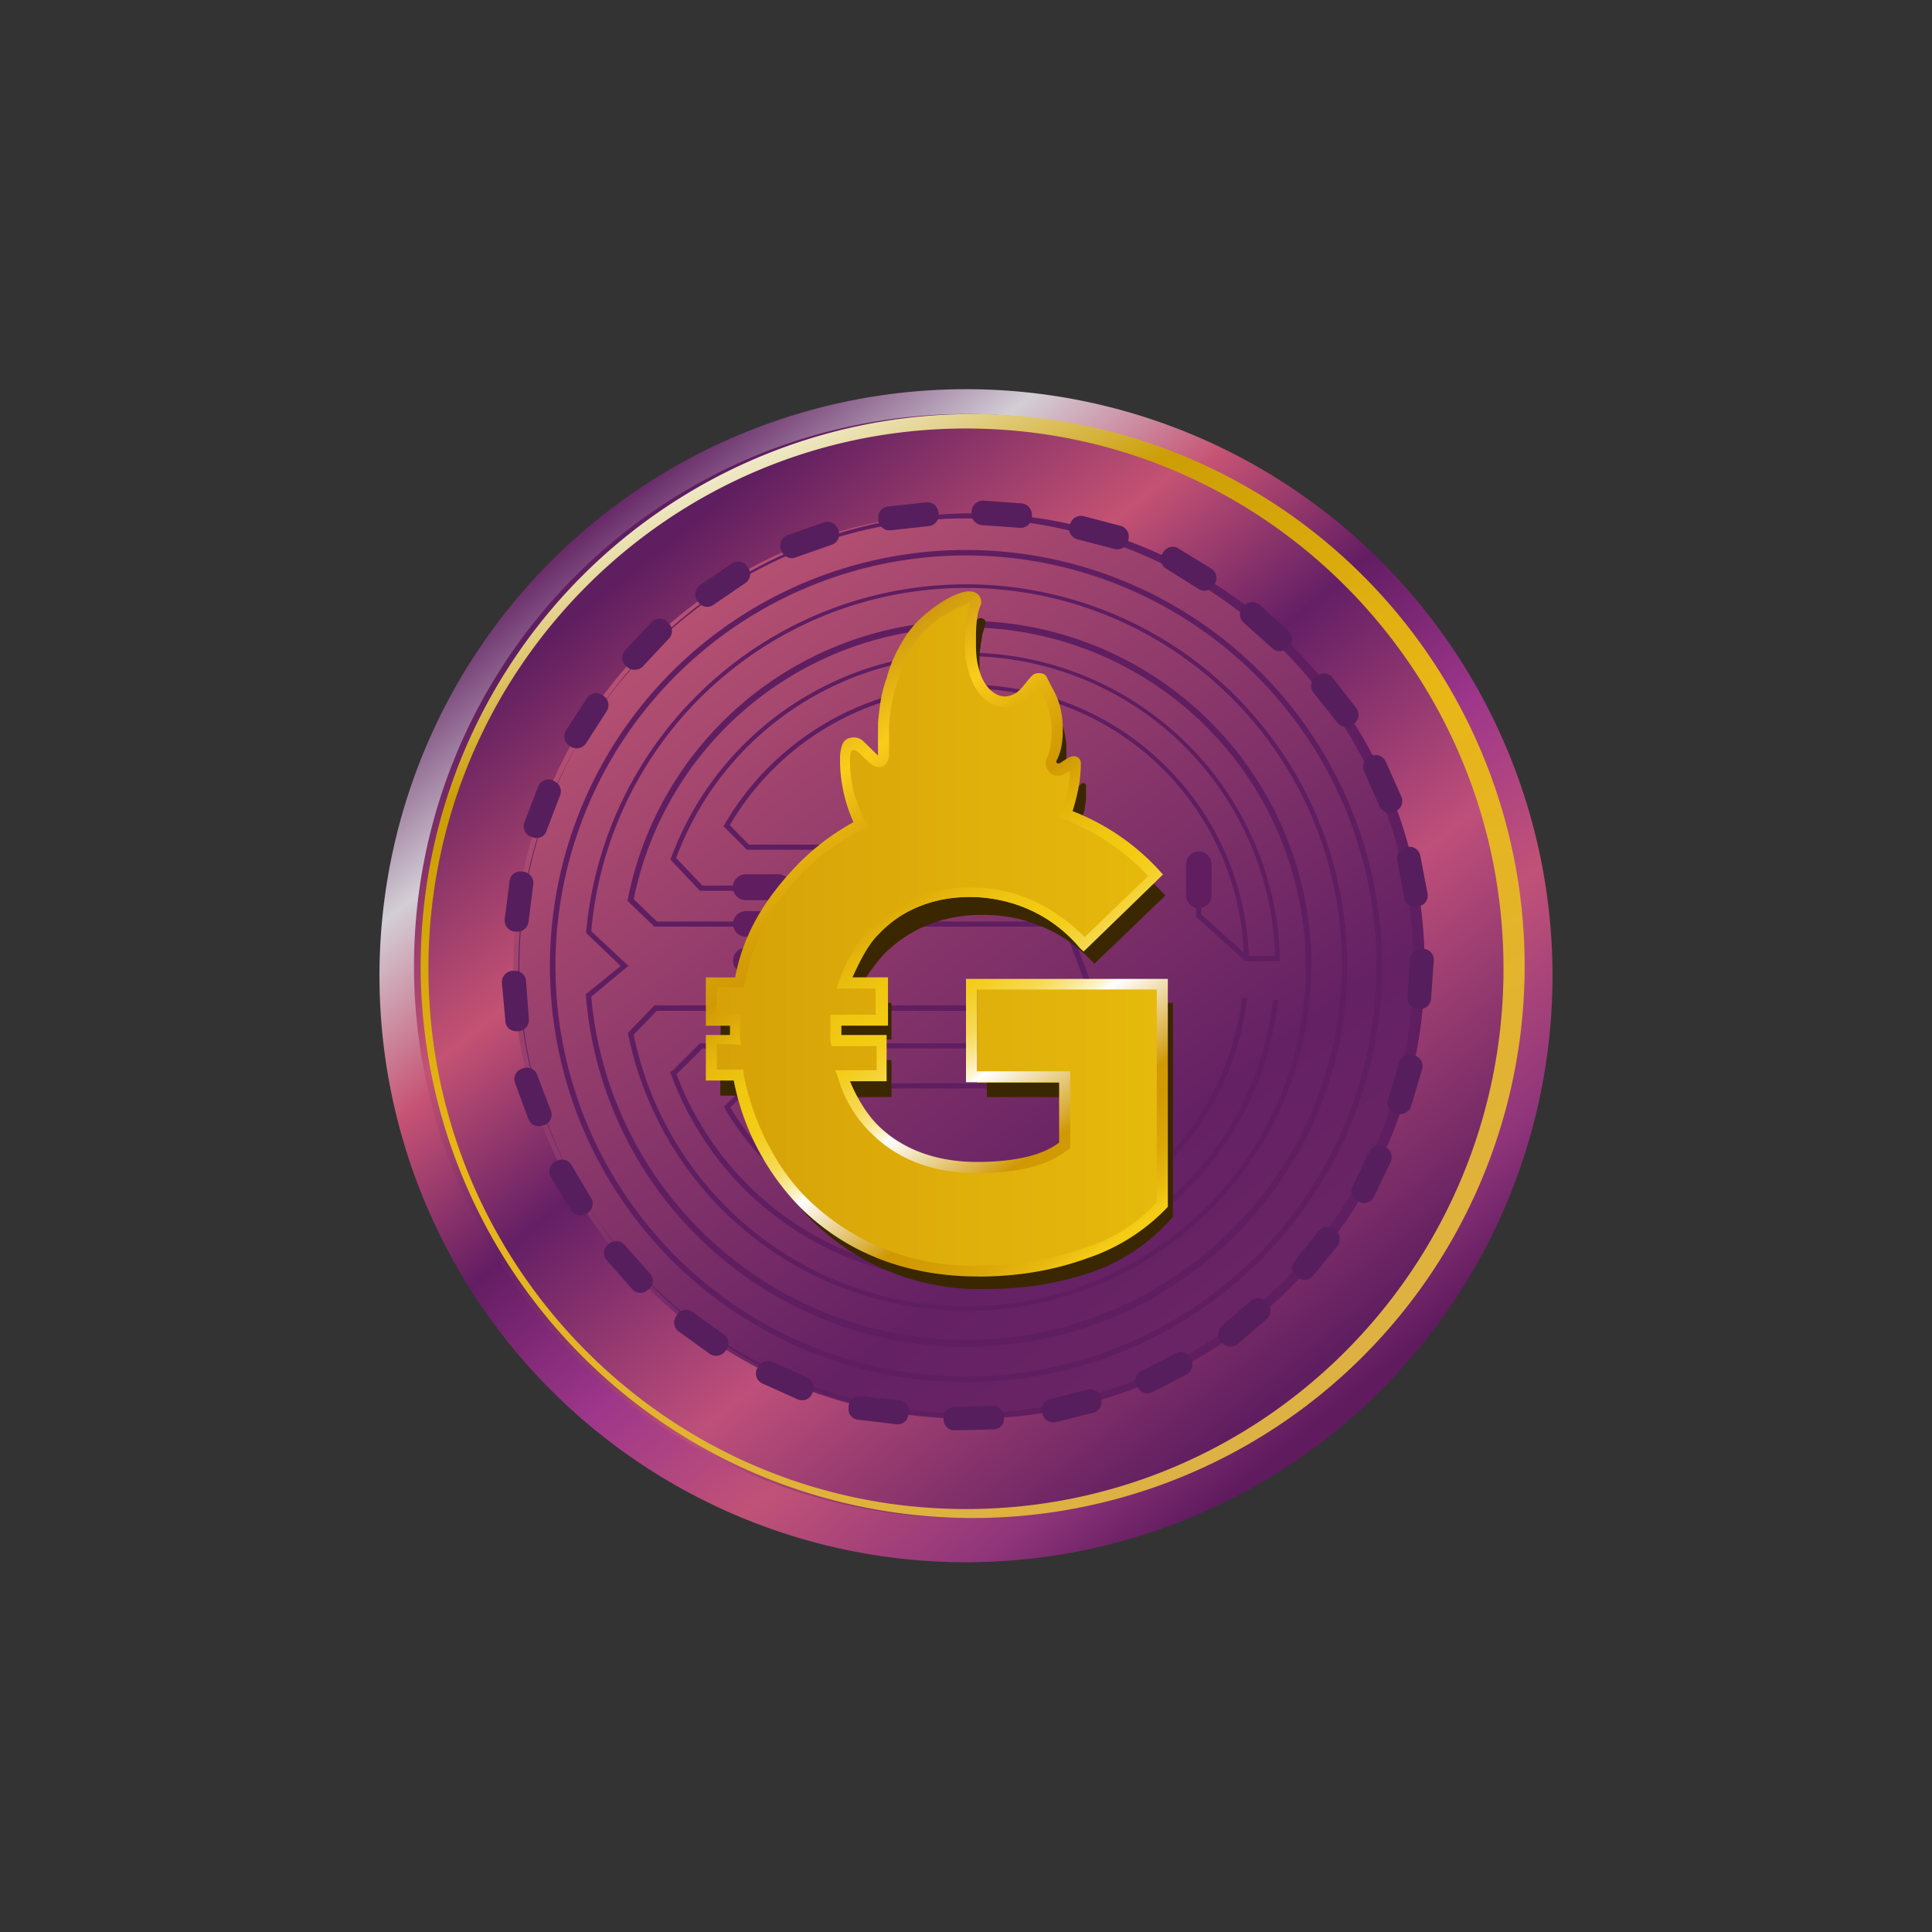 <svg xmlns="http://www.w3.org/2000/svg" width="24" height="24" fill="none" viewBox="0 0 24 24"><rect x="0" y="0" width="24" height="24" fill="#333333" stroke="none"/><path fill="url(#GARI__a)" d="M19.285 12a7.286 7.286 0 1 1-14.57 0 7.286 7.286 0 0 1 14.57 0"/><path fill="url(#GARI__b)" d="M18.857 12a6.857 6.857 0 1 1-13.714 0 6.857 6.857 0 0 1 13.714 0"/><path fill="url(#GARI__c)" fill-rule="evenodd" d="M12 18.857a6.857 6.857 0 1 0 0-13.713 6.857 6.857 0 0 0 0 13.713m0-.111c3.685 0 6.677-3.004 6.677-6.712S15.685 5.323 12 5.323c-3.686 0-6.678 3.004-6.678 6.711S8.314 18.746 12 18.746" clip-rule="evenodd"/><path fill="url(#GARI__d)" d="M17.622 12a5.622 5.622 0 1 1-11.244 0 5.622 5.622 0 0 1 11.244 0"/><path fill="#5F1E60" fill-rule="evenodd" d="M12 17.559A5.559 5.559 0 1 0 12 6.44a5.559 5.559 0 0 0 0 11.118m0 .064a5.623 5.623 0 1 0 0-11.245 5.623 5.623 0 0 0 0 11.245" clip-rule="evenodd"/><path fill="#5F1E60" fill-rule="evenodd" d="M12 17.1a5.1 5.1 0 1 0 0-10.2 5.1 5.1 0 0 0 0 10.2m0 .069a5.168 5.168 0 1 0 0-10.337 5.168 5.168 0 0 0 0 10.337" clip-rule="evenodd"/><path fill="#5F1E60" d="M13.671 12.557H8.16l-.288.296a4.217 4.217 0 1 0 0-1.684l.288.278h5.108l.412 1.106zM8.13 11.511l-.335-.32a4.286 4.286 0 1 1 .005 1.64l.33-.342h5.451l-.364-.978z"/><path fill="#5F1E60" d="m8.4 10.659.325.342h3.652v.065H8.695l-.368-.39.008-.017A3.904 3.904 0 0 1 15.9 11.91v.03h-.429l-.613-.553v-.116h.064v.086l.575.519h.343a3.84 3.84 0 0 0-7.44-1.217M12 15.84c1.98 0 3.608-1.5 3.814-3.424l.064.008a3.9 3.9 0 0 1-7.543.918l-.013-.026.026-.013h.004l.343-.343h4.466v.064H8.725a10 10 0 0 1-.321.318A3.84 3.84 0 0 0 12 15.84"/><path fill="#5F1E60" d="M9.068 10.247a3.429 3.429 0 0 1 6.386 1.672h.06A3.494 3.494 0 0 0 9 10.243l-.013.021.291.292h3.292v-.064H9.304l-.236-.24zm2.953 5.182a3.43 3.43 0 0 0 3.407-3.035l.064.009a3.497 3.497 0 0 1-6.488 1.367l-.013-.021.3-.292h4.119v.064H9.317l-.245.236a3.43 3.43 0 0 0 2.949 1.672"/><path fill="#5F1E60" fill-rule="evenodd" d="m7.804 12-.459.382a4.671 4.671 0 1 0 0-.815l.463.433zm-.527.351a4.736 4.736 0 1 0 .004-.762L7.71 12z" clip-rule="evenodd"/><path fill="#561E5D" d="M12.072 6.347c0-.073.069-.128.146-.128l.472.034a.14.14 0 0 1 .128.146v.03a.14.14 0 0 1-.146.128l-.475-.034a.14.14 0 0 1-.129-.146v-.026zm1.222.163a.14.14 0 0 1 .167-.098l.459.12a.14.14 0 0 1 .098.17l-.004.018a.14.14 0 0 1-.117.103.14.14 0 0 1-.055-.004l-.458-.12a.14.14 0 0 1-.103-.117.14.14 0 0 1 .004-.055zm-1.637-.15a.137.137 0 0 0-.15-.12l-.472.051a.137.137 0 0 0-.124.15v.026a.14.14 0 0 0 .154.12l.472-.051a.14.14 0 0 0 .124-.15V6.36zm-1.247.214a.137.137 0 0 0-.172-.085l-.454.158a.137.137 0 0 0-.086.172l.009.021a.134.134 0 0 0 .171.086l.454-.159a.137.137 0 0 0 .086-.171zm-1.128.463A.137.137 0 0 0 9.09 7l-.395.27a.14.14 0 0 0-.034.192l.013.018c.043.06.128.077.188.034l.395-.27a.134.134 0 0 0 .038-.189zm-.994.686a.137.137 0 0 0-.193.004l-.325.347a.137.137 0 0 0 0 .193l.021.017c.051.052.141.047.193-.004l.326-.347a.137.137 0 0 0-.005-.193zm-.81.909a.137.137 0 0 0-.188.042l-.258.399a.133.133 0 0 0 .039.188l.017.013a.14.14 0 0 0 .193-.042l.257-.4a.137.137 0 0 0-.043-.188zM6.857 9.69a.137.137 0 0 0-.172.082l-.171.445a.135.135 0 0 0 .081.176l.022.008c.068.026.15-.008.171-.077l.172-.45a.137.137 0 0 0-.078-.171l-.025-.017zm-.373 1.136a.14.14 0 0 0-.138.068.14.14 0 0 0-.016.052l-.06.471a.14.14 0 0 0 .12.155h.021c.073.012.141-.043.154-.116l.06-.472a.14.14 0 0 0-.12-.154zm-.12 1.234a.14.14 0 0 0-.129.146l.043.476c0 .077.069.132.142.128h.025a.14.14 0 0 0 .125-.15l-.035-.471a.137.137 0 0 0-.15-.129zm.116 1.217a.137.137 0 0 0-.082.176l.167.45c.026.069.103.107.172.077l.025-.004a.137.137 0 0 0 .082-.176l-.172-.45a.137.137 0 0 0-.171-.081zm.411 1.157a.14.14 0 0 0-.047.189l.244.407c.043.064.129.086.189.047l.021-.008c.064-.043.086-.129.043-.189l-.244-.411a.137.137 0 0 0-.189-.043zm.656 1.029a.137.137 0 0 0-.009.193l.317.36c.052.056.137.06.193.008l.017-.012a.137.137 0 0 0 .009-.193l-.317-.356a.14.14 0 0 0-.193-.013zm.853.887a.136.136 0 0 0 .03.189l.385.278a.14.14 0 0 0 .193-.03l.013-.017a.137.137 0 0 0-.03-.193l-.386-.278a.136.136 0 0 0-.193.03zm1.002.656c-.03.068 0 .15.069.18l.437.197c.069.03.15 0 .18-.069l.009-.021a.137.137 0 0 0-.069-.18l-.433-.197a.137.137 0 0 0-.18.068zm1.14.48a.13.13 0 0 0 .116.15l.476.056a.133.133 0 0 0 .15-.12l.004-.022a.14.14 0 0 0-.027-.102.14.14 0 0 0-.093-.052l-.471-.052a.14.14 0 0 0-.138.069.14.14 0 0 0-.017.051zm1.179.154a.137.137 0 0 0 .141.129l.48-.013a.13.13 0 0 0 .129-.142v-.021a.137.137 0 0 0-.141-.129l-.472.013a.14.14 0 0 0-.128.088.14.14 0 0 0-.009.054zm1.23-.073a.14.14 0 0 0 .167.099l.463-.116a.137.137 0 0 0 .099-.163v-.021a.14.14 0 0 0-.172-.103l-.463.116a.14.14 0 0 0-.101.113.14.14 0 0 0 .003.054zm1.183-.33c.034.065.116.09.184.056l.424-.219a.14.14 0 0 0 .056-.184l-.008-.021a.137.137 0 0 0-.185-.056l-.428.219a.137.137 0 0 0-.056.184zm1.05-.557c.047.06.133.064.193.017l.36-.313a.137.137 0 0 0 .013-.192l-.013-.018a.137.137 0 0 0-.193-.017l-.364.313a.137.137 0 0 0-.013.193zm.938-.81a.136.136 0 0 0 .189-.021l.3-.369a.137.137 0 0 0-.017-.193l-.017-.013a.137.137 0 0 0-.193.018l-.3.372a.13.13 0 0 0 .017.189zm.763-.938a.14.14 0 0 0 .185-.07l.205-.428a.14.14 0 0 0-.064-.184l-.021-.008a.137.137 0 0 0-.18.064l-.206.428a.135.135 0 0 0 .064.185l.022.012zm.472-1.098a.14.14 0 0 0 .171-.09l.137-.458a.137.137 0 0 0-.085-.172l-.026-.004a.137.137 0 0 0-.172.086l-.137.458a.134.134 0 0 0 .086.172zm.278-1.298a.14.14 0 0 0 .142-.129l.034-.476a.14.14 0 0 0-.034-.1.14.14 0 0 0-.095-.045h-.021a.14.14 0 0 0-.1.034.14.14 0 0 0-.046.094l-.03.472a.133.133 0 0 0 .129.146h.021zm-3.184-5.679c.043-.064.129-.086.189-.043l.407.249c.064.043.085.128.043.189l-.013.02c-.043.065-.125.087-.189.044l-.403-.253a.137.137 0 0 1-.043-.189zm1.003.669a.137.137 0 0 1 .193-.013l.355.321c.056.052.06.138.009.193l-.013.017a.137.137 0 0 1-.193.009l-.355-.317a.137.137 0 0 1-.013-.193zm.904.874a.13.13 0 0 1 .193.017l.296.377c.043.06.038.146-.022.193L16.808 9a.14.14 0 0 1-.193-.021l-.3-.377a.14.14 0 0 1-.01-.153.14.14 0 0 1 .036-.04l.017-.013zm.677.99c.069-.03.146 0 .18.073l.193.433c.03.068 0 .15-.068.18l-.022.013a.14.14 0 0 1-.18-.073l-.193-.433a.137.137 0 0 1 .069-.18zm.45 1.131a.136.136 0 0 1 .159.112l.09.471a.137.137 0 0 1-.107.155l-.022.004a.14.14 0 0 1-.142-.057.14.14 0 0 1-.02-.05l-.086-.472a.137.137 0 0 1 .103-.158h.025z"/><path fill="#601D60" d="M14.734 10.736a.158.158 0 1 1 .317 0v.398a.159.159 0 0 1-.317 0zm-5.07.124a.16.16 0 1 1 0 .322h-.399a.16.16 0 1 1 0-.322zm0 .454a.16.16 0 1 1 0 .322h-.399a.158.158 0 1 1 0-.317h.399zm0 .459a.158.158 0 0 1 .146.22.16.16 0 0 1-.146.097h-.399a.158.158 0 0 1-.146-.22.16.16 0 0 1 .146-.097z"/><path fill="#3A2700" d="M14.571 12.459v2.657a2.37 2.37 0 0 1-.99.681 4 4 0 0 1-1.32.215 2.96 2.96 0 0 1-2.16-.836A2.88 2.88 0 0 1 9.3 13.61h-.352v-.454h.304V12.9h-.3v-.454h.36a2.78 2.78 0 0 1 .772-1.444c.214-.228.471-.395.728-.532a1.1 1.1 0 0 1-.145-.377 1 1 0 0 1-.035-.214V9.71c0-.06 0-.102.018-.15 0-.03.03-.06.06-.077.03-.012.06 0 .09.018.047.042.094.09.154.12 0 .03.013.042.03.06.043.017.077.017.107-.013.013-.018.013-.03.013-.03v-.18c0-.082 0-.142.017-.215.013-.184.043-.364.107-.548.03-.167.086-.317.18-.472.077-.103.172-.227.287-.3.107-.094.245-.171.382-.214.03 0 .06-.013.09-.03.017 0 .043 0 .06.017.017.013.017.03.017.043-.017.043-.017.077-.03.107-.017.043-.017.107-.03.15 0 .047-.017.095-.017.155v.137a.8.8 0 0 0 .06.317c.017.077.064.137.094.197q.043.063.137.107a.23.23 0 0 0 .167.06.26.26 0 0 0 .15-.043.4.4 0 0 0 .15-.141c.017-.013.035-.043.047-.06 0 0 0-.013.018-.013.012-.03.072-.03.085 0 .017.043.035.073.047.12a1 1 0 0 1 .108.3c0 .034.017.081.017.129v.102c0 .12-.017.245-.06.347 0 .018-.017.03 0 .06.013.065.06.078.103.065.017 0 .017-.017.034-.017a.3.3 0 0 0 .103-.078s.017-.012.03-.012c.017 0 .034.013.034.03v.15c0 .064-.017.107-.017.154-.03.09-.077.197-.12.3.437.154.801.411 1.123.763l-.883.848a1.84 1.84 0 0 0-1.397-.608c-.485 0-.896.171-1.213.484-.172.197-.3.382-.382.609h.472v.454h-.557v.257h.557v.459h-.484c.077.227.214.437.394.621.317.317.746.472 1.277.472.484 0 .849-.095 1.076-.275v-.818H12.26v-1.17z"/><path fill="url(#GARI__e)" d="M14.442 12.279v2.657a2.2 2.2 0 0 1-.968.604c-.394.154-.836.214-1.32.214a2.96 2.96 0 0 1-2.156-.835 2.74 2.74 0 0 1-.823-1.522h-.347v-.42h.3v-.257h-.3v-.463h.364c.098-.54.363-1.037.759-1.418.213-.222.466-.402.746-.532a1.5 1.5 0 0 1-.155-.381l-.042-.227V9.53c0-.06 0-.102.012-.15 0-.03.03-.06.06-.077.03-.013.06 0 .078.018.06.042.107.09.15.137l.064.043c.03.017.073.017.086-.013.017-.018.017-.03.017-.043v-.172c0-.077 0-.137.017-.214.025-.359.134-.706.317-1.016.077-.103.171-.261.291-.338.086-.09.228-.15.365-.215q.045-.002.09-.03c.017 0 .043 0 .06.018s.017.03.017.042c-.017.048-.017.078-.03.125-.017.043-.017.107-.03.15 0 .043-.017.128-.017.188v.137a.8.8 0 0 0 .06.322c.017.073.06.133.09.197.047.043.077.03.137.073.047.03.107.043.171.03.056 0 .103.03.15 0a.3.3 0 0 0 .137-.137l.043-.06s0-.013.017-.013c.013-.03.073-.03.09 0l.06.107c.043.086.09.197.108.3 0 .03.017.077.017.124v.103a.9.9 0 0 1-.065.352c0 .012-.012.03 0 .06.018.042.056.042.116.03.017 0 .017-.013.03-.013a.6.6 0 0 0 .107-.077s.017-.018.03-.018c.017 0 .03.018.03.03v.078l.009.107c0 .06-.017.107-.017.15l-.137.321c.441.15.805.407 1.127.759l-.883.861a1.9 1.9 0 0 0-1.397-.664 1.66 1.66 0 0 0-1.213.484c-.184.184-.304.442-.382.652h.472v.454h-.562v.257h.558v.424h-.485c.077.24.215.489.399.669.317.321.741.471 1.273.471.488 0 .853-.09 1.08-.274v-.831h-1.08v-1.17h2.31z"/><path fill="url(#GARI__f)" d="M12.154 15.857c-.883 0-1.629-.287-2.203-.848a3.1 3.1 0 0 1-.836-1.586h-.347v-.566h.3v-.115h-.3v-.6h.364c.103-.55.378-.986.772-1.398a3 3 0 0 1 .698-.531 1.9 1.9 0 0 1-.167-.759c0-.06 0-.107.017-.167.013-.06.043-.107.108-.12a.17.17 0 0 1 .167.043l.18.176v-.403c.017-.197.043-.394.107-.557.043-.172.12-.335.214-.489q.12-.193.3-.334c.107-.09.48-.36.626-.214.03.034.043.077.03.124-.047.094-.06.27-.06.381v.133c0 .107.013.215.043.305.038.145.154.32.321.32a.3.3 0 0 0 .137-.046c.077-.056.129-.146.197-.214.043-.043.15-.043.18.017l.06.12a.97.97 0 0 1 .138.454c.008.163 0 .326-.078.471v.018l.018.012h.017c.051-.025.12-.09.18-.09s.09.043.09.09c0 .21-.043.395-.103.592.433.168.818.438 1.123.788l-.986.956-.047-.043a1.77 1.77 0 0 0-1.354-.634c-.472 0-.849.15-1.153.471-.137.137-.24.36-.317.527h.441v.6h-.579v.116h.562v.575h-.454c.072.18.197.398.347.548.304.3.728.454 1.23.454.454 0 .805-.077 1.02-.24v-.75H12V12.16h2.507v2.832l-.017.018a2.44 2.44 0 0 1-.986.621c-.412.15-.866.227-1.35.227m-3.249-2.571h.33v.043c.107.565.382 1.161.806 1.572a2.92 2.92 0 0 0 2.113.82c.471 0 .908-.078 1.303-.215a2 2 0 0 0 .913-.575v-2.64h-2.233v1.016h1.157v.96l-.034.017c-.24.197-.622.287-1.123.287q-.818 0-1.32-.5a1.57 1.57 0 0 1-.412-.704l-.03-.073h.515v-.3h-.558l-.017-.06v-.33h.562v-.325h-.485l.03-.095c.078-.214.215-.48.378-.66a1.71 1.71 0 0 1 1.26-.501c.565 0 1.032.236 1.414.617l.788-.758a2.7 2.7 0 0 0-1.045-.7l-.077-.03.03-.06c.081-.162.12-.338.12-.513-.065.03-.129.085-.215.042-.077-.055-.103-.128-.073-.197.06-.137.069-.291.06-.441a1 1 0 0 0-.12-.377l-.042-.09c0 .034-.116.133-.142.158a.4.4 0 0 1-.257.112c-.36 0-.514-.442-.514-.742 0-.163.004-.313.043-.471 0-.03.017-.06.017-.09 0 0-.317.137-.442.244q-.151.122-.257.287c-.09.138-.15.288-.197.455-.06.15-.09.334-.107.531v.364c0 .112-.064.172-.137.163-.12-.008-.227-.223-.313-.21-.039.005-.034.112-.034.137 0 .133.017.249.042.382.048.133.095.287.155.377l.043.06-.073.03a2.66 2.66 0 0 0-1.475 1.911l-.017.047h-.33v.343h.3l-.013.078v.222l.013.073h-.3z"/><defs><linearGradient id="GARI__a" x1="7.47" x2="16.585" y1="6.274" y2="17.486" gradientUnits="userSpaceOnUse"><stop stop-color="#622162"/><stop offset=".16" stop-color="#D3CED5"/><stop offset=".3" stop-color="#C65374"/><stop offset=".45" stop-color="#631D63"/><stop offset=".6" stop-color="#9E368B"/><stop offset=".75" stop-color="#C05277"/><stop offset=".91" stop-color="#90357B"/><stop offset="1" stop-color="#5F1B5E"/></linearGradient><linearGradient id="GARI__b" x1="7.924" x2="16.075" y1="7.023" y2="17.205" gradientUnits="userSpaceOnUse"><stop stop-color="#5F1E60"/><stop offset=".25" stop-color="#C45273"/><stop offset=".43" stop-color="#641F65"/><stop offset=".68" stop-color="#BE4F7A"/><stop offset=".79" stop-color="#9C3E71"/><stop offset="1" stop-color="#5F1E60"/></linearGradient><linearGradient id="GARI__c" x1="9.199" x2="15.378" y1="5.366" y2="18.179" gradientUnits="userSpaceOnUse"><stop stop-color="#F4F6E9"/><stop offset=".18" stop-color="#CC9E05"/><stop offset=".46" stop-color="#E8B615"/><stop offset="1" stop-color="#DDB146"/></linearGradient><linearGradient id="GARI__d" x1="7.618" x2="16.531" y1="6.069" y2="17.914" gradientUnits="userSpaceOnUse"><stop stop-color="#C65A74"/><stop offset=".71" stop-color="#642164"/><stop offset="1" stop-color="#6D2765"/></linearGradient><linearGradient id="GARI__e" x1="4.714" x2="19.274" y1="11.897" y2="11.897" gradientUnits="userSpaceOnUse"><stop stop-color="#C99004"/><stop offset="1" stop-color="#F5CE11"/></linearGradient><linearGradient id="GARI__f" x1="13.971" x2="9.54" y1="15.33" y2="9" gradientUnits="userSpaceOnUse"><stop stop-color="#F5CD16"/><stop offset=".03" stop-color="#E9BC10"/><stop offset=".08" stop-color="#DBA809"/><stop offset=".14" stop-color="#D39C05"/><stop offset=".19" stop-color="#D09804"/><stop offset=".22" stop-color="#DAAE39"/><stop offset=".3" stop-color="#F2E3BC"/><stop offset=".34" stop-color="#fff"/><stop offset=".35" stop-color="#FDF6D5"/><stop offset=".37" stop-color="#FAEBA2"/><stop offset=".39" stop-color="#F8E176"/><stop offset=".41" stop-color="#F6D952"/><stop offset=".44" stop-color="#F5D336"/><stop offset=".46" stop-color="#F4CE22"/><stop offset=".48" stop-color="#F3CC16"/><stop offset=".5" stop-color="#F3CB12"/><stop offset=".55" stop-color="#EFC611"/><stop offset=".61" stop-color="#E5B70C"/><stop offset=".67" stop-color="#D49E05"/><stop offset=".68" stop-color="#D19904"/><stop offset=".73" stop-color="#D6A007"/><stop offset=".8" stop-color="#E5B30F"/><stop offset=".87" stop-color="#FACD1B"/><stop offset="1" stop-color="#D09A0F"/></linearGradient></defs></svg>